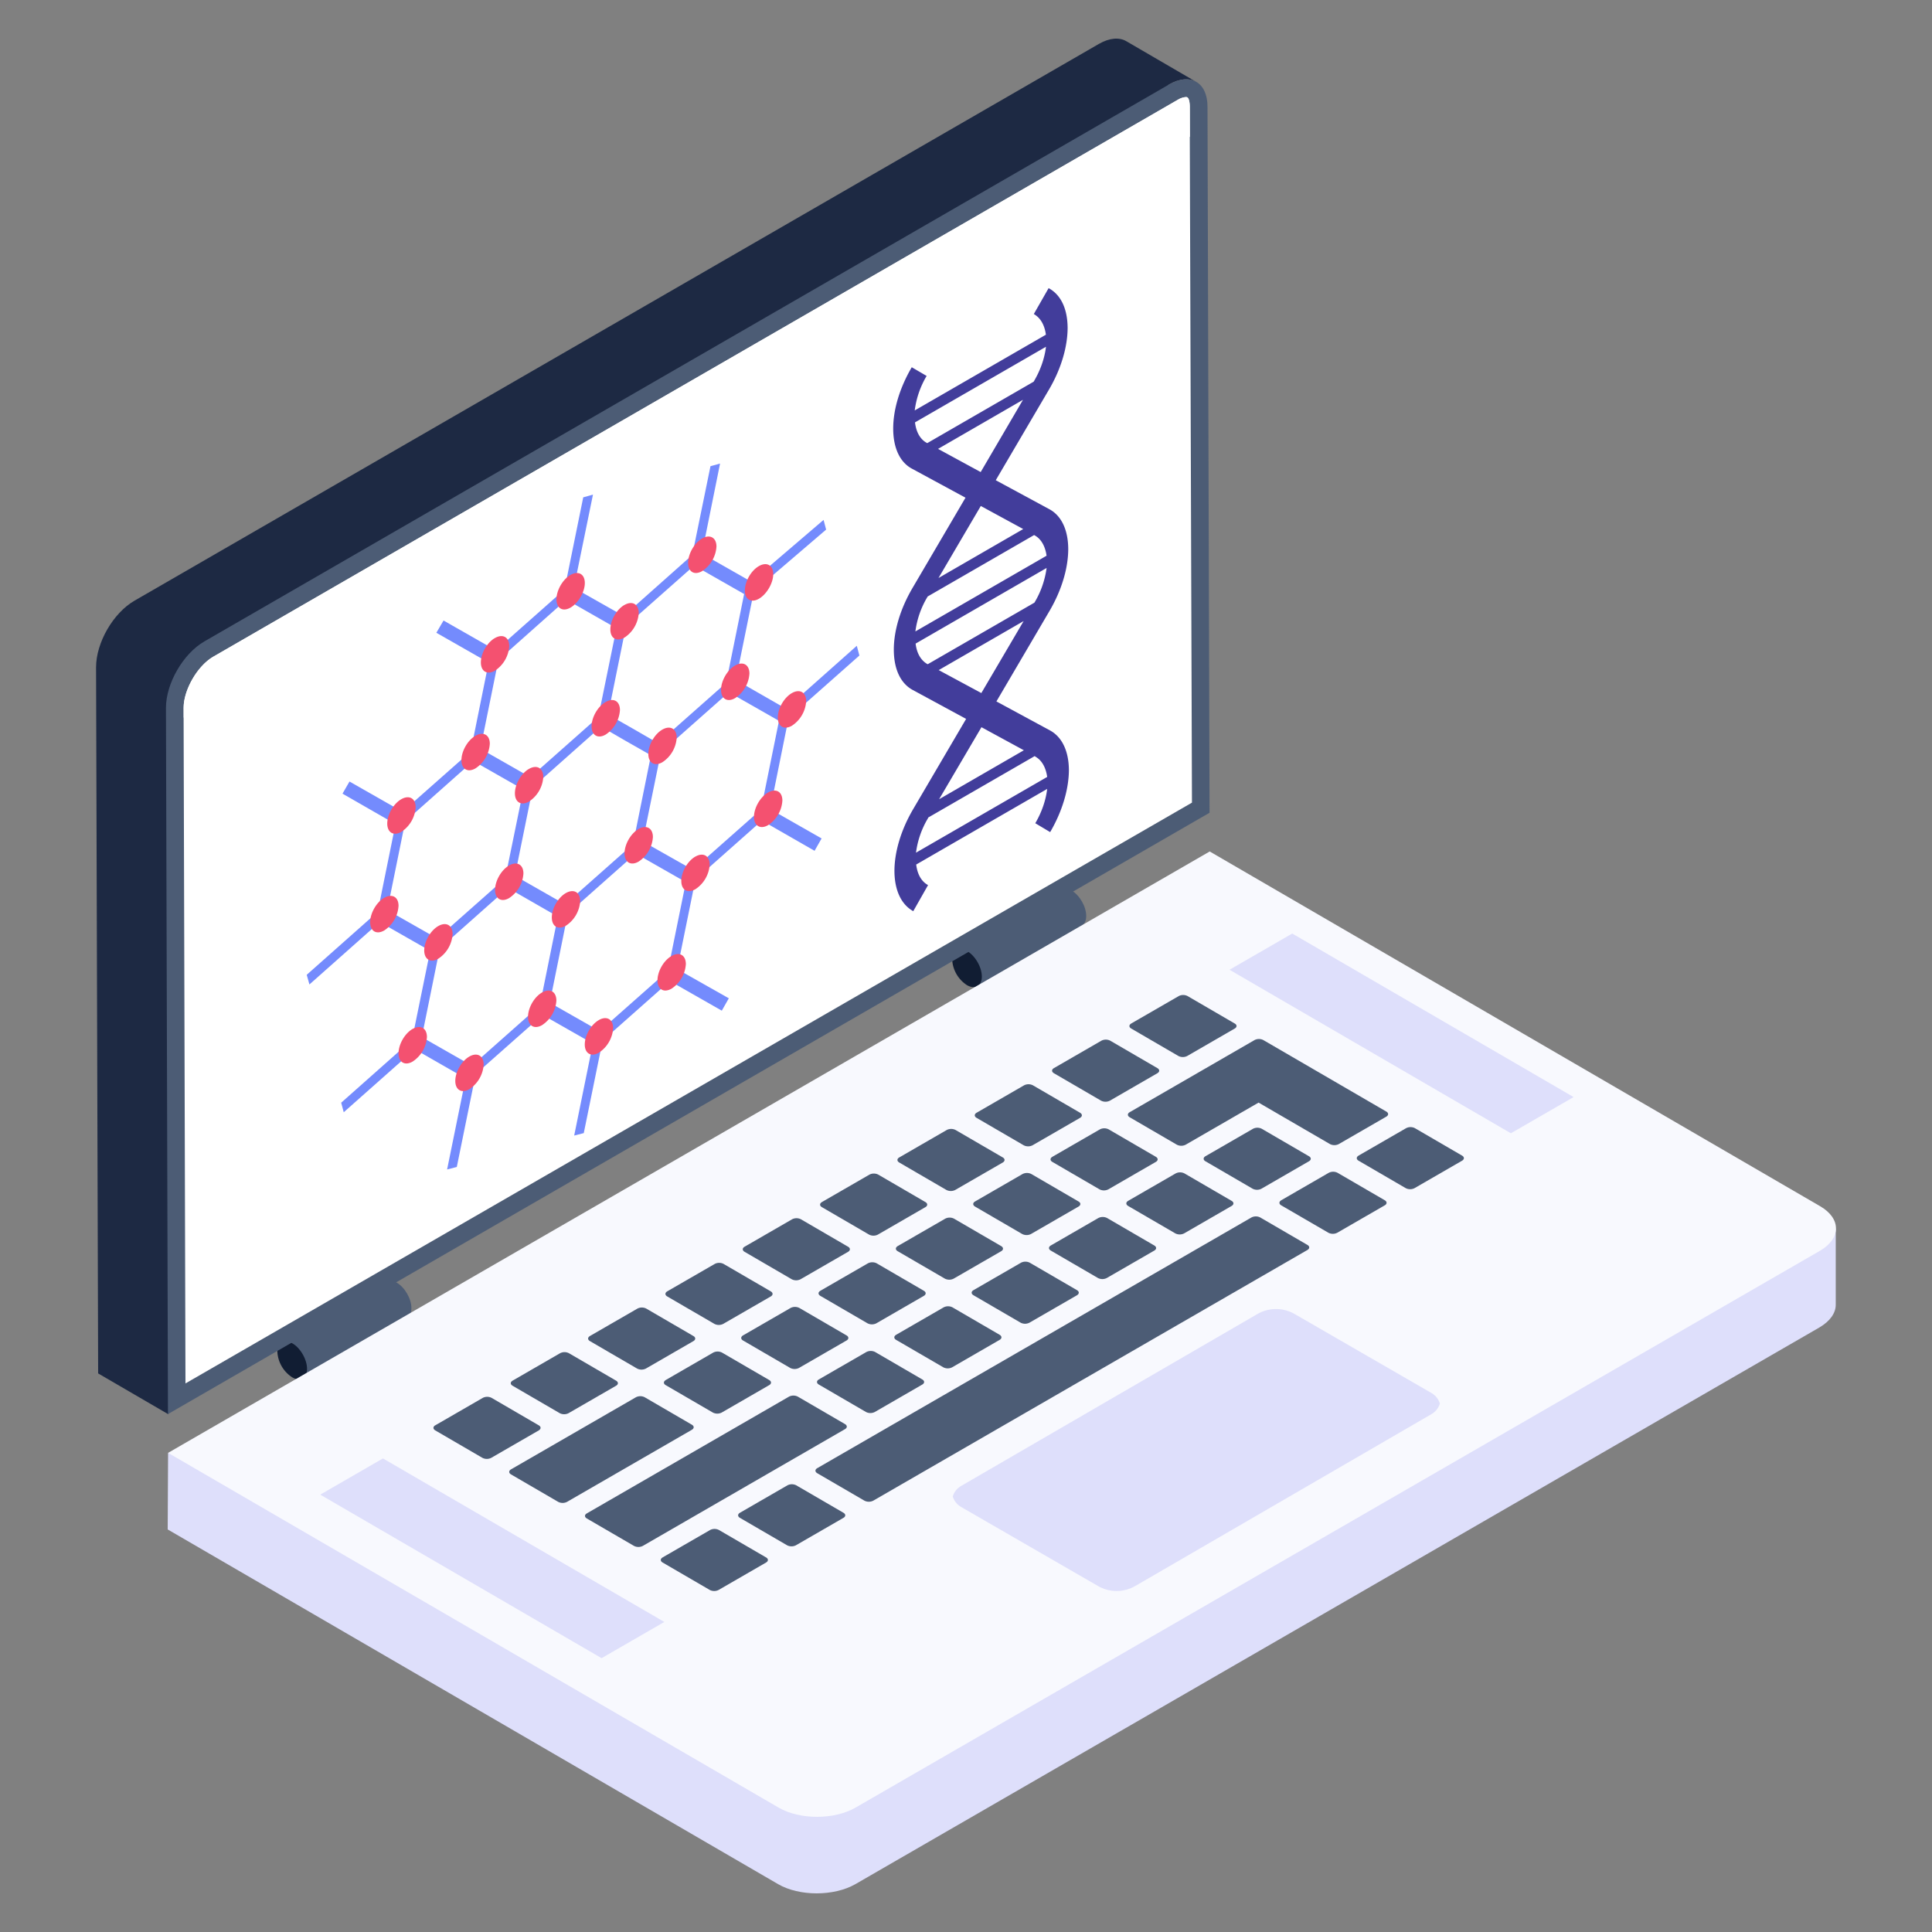 <svg xmlns="http://www.w3.org/2000/svg" viewBox="0 0 50 50"><rect x="0" y="0" width="50" height="50" fill="#808080" stroke="none"/><path fill="#4c5c75" d="M10.647 33.856c0 .12-.042.205-.111.245l-2.702 1.57c.07-.04-.172-.074-.172-.195.002-.244.112-.592-.1-.714-.106-.062-.203-.068-.272-.028l2.702-1.57c.069-.04.166-.034.272.028.211.122.385.42.383.664z"/><path fill="#111d33" d="M7.562 34.762c.213.122.384.42.384.664 0 .242-.174.34-.386.218a.843.843 0 0 1-.382-.662c0-.244.172-.343.384-.22z"/><path fill="#4c5c75" d="M28.111 23.707c0 .119-.042.204-.111.245l-2.701 1.57c.069-.04-.312-.027-.312-.148.001-.244.251-.64.04-.762-.106-.062-.203-.067-.272-.027l2.701-1.57c.07-.04.166-.035.272.028.212.122.385.42.383.664z"/><path fill="#111d33" d="M25.027 24.612c.212.123.384.42.383.664 0 .242-.173.341-.386.219a.843.843 0 0 1-.382-.662c0-.244.173-.343.385-.22z"/><path fill="#1d2943" d="M30.96 2.12c-.18-.106-.433-.093-.712.07L4.35 36.597l-1.81-1.053-.054-18.275c0-.635.442-1.404.994-1.723L28.438 1.137c.278-.16.532-.176.712-.07l1.81 1.054z"/><path fill="#4c5c75" d="M31.303 21.034 4.347 36.596l-.052-18.274c-.001-.634.444-1.405.995-1.723l24.96-14.41c.551-.319 1-.063 1 .57l.053 18.275z"/><path fill="#fff" d="M30.848 20.772 4.8 35.803l-.049-17.485c0-.469.362-1.085.762-1.32L30.476 2.584c.118-.069.196-.069.225-.069.088 0 .088.215.088.245l.059 18.013z"/><path fill="#fff" d="M30.794 3.538 4.754 18.573v-.254c0-.467.356-1.086.765-1.322L30.48 2.585a.45.45 0 0 1 .219-.075c.092 0 .094.224.094.25l.002.778z"/><path fill="#dedffb" d="M47.509 31.8v1.969c0 .21-.144.422-.422.585L22.135 48.763c-.556.316-1.449.316-1.995 0l-15.8-9.181.01-1.979s43.159-5.592 43.159-5.804z"/><path fill="#f8f9fe" d="m4.35 37.6 15.801 9.181c.548.318 1.438.318 1.99 0l24.956-14.409c.554-.32.557-.835.01-1.154l-15.8-9.182L4.35 37.6z"/><path fill="#dedffb" d="m24.875 39.001 3.54 2.044c.3.173.669.173.968-.001l7.664-4.447a.475.475 0 0 0 .217-.273.474.474 0 0 0-.218-.273l-3.54-2.044a.967.967 0 0 0-.968.002l-7.664 4.447a.475.475 0 0 0-.217.272c.034.11.106.209.218.273z"/><path fill="#4c5c75" d="M25.194 33.389c-.063.036-.064.095 0 .132l1.22.71a.25.25 0 0 0 .228 0l1.23-.71c.062-.037.063-.096 0-.132l-1.221-.71a.25.25 0 0 0-.228 0l-1.229.71zm-8.045 6.917c-.063.036-.064.095 0 .132l1.22.71a.251.251 0 0 0 .228 0l1.229-.71c.063-.037.063-.096 0-.132l-1.22-.71a.251.251 0 0 0-.228 0l-1.23.71zm2.001-1.156c-.063.037-.063.096 0 .132l1.22.71a.251.251 0 0 0 .228 0l1.23-.71c.063-.036.063-.095 0-.132l-1.221-.71a.25.25 0 0 0-.228 0l-1.229.71zm2.002-1.155c-.064.036-.064.095-.001.132l1.22.71a.251.251 0 0 0 .229 0l11.235-6.487c.063-.037.064-.096 0-.132l-1.22-.71a.251.251 0 0 0-.228 0l-11.235 6.487zm2.04-3.45c-.063.036-.063.095 0 .131l1.221.71a.25.25 0 0 0 .228 0l1.229-.71c.063-.036.063-.095 0-.132l-1.22-.71a.25.25 0 0 0-.228 0l-1.23.71zm-2 1.155c-.064.036-.064.095-.001.132l1.22.71a.25.25 0 0 0 .229 0l1.229-.71c.063-.037.063-.096 0-.132l-1.22-.71a.25.25 0 0 0-.228 0l-1.23.71zm-1.962-1.14c-.063.037-.063.096 0 .132l1.22.71a.251.251 0 0 0 .228 0l1.23-.71c.063-.036.063-.096 0-.132l-1.22-.71a.25.25 0 0 0-.228 0l-1.23.71zm-2 1.156c-.064.036-.064.095-.002.131l1.221.71a.251.251 0 0 0 .228 0l1.23-.71c.062-.036.063-.095 0-.132l-1.221-.71a.25.25 0 0 0-.228 0l-1.229.71zm-5.965 1.17c-.063.037-.063.096 0 .133l1.22.71a.25.25 0 0 0 .228 0l1.23-.71c.062-.037.063-.096 0-.132l-1.22-.71a.251.251 0 0 0-.229 0l-1.229.71zm1.961 1.14c-.063.037-.063.096 0 .132l1.22.71a.251.251 0 0 0 .229 0l3.23-1.865c.063-.037.063-.096 0-.132l-1.22-.71a.25.25 0 0 0-.228 0l-3.23 1.865zm1.962 1.14c-.064.036-.064.095-.001.132l1.221.71a.25.25 0 0 0 .228 0l5.231-3.021c.064-.036.064-.095.001-.132l-1.22-.71a.25.25 0 0 0-.229 0l-5.231 3.021zm-1.922-3.435c-.063.037-.063.096 0 .132l1.22.71a.25.25 0 0 0 .228 0l1.23-.71c.063-.036.063-.095 0-.132l-1.22-.71a.25.25 0 0 0-.229 0l-1.229.71zm2.002-1.155c-.063.036-.064.095 0 .132l1.22.71a.25.25 0 0 0 .228 0l1.229-.71c.063-.037.063-.096 0-.132l-1.22-.71a.25.25 0 0 0-.228 0l-1.23.71zm2-1.156c-.062.037-.062.096 0 .132l1.221.71a.25.25 0 0 0 .228 0l1.23-.71c.062-.036.063-.095 0-.132l-1.221-.71a.25.25 0 0 0-.228 0l-1.23.71zm3.964-.015c-.064.036-.064.095-.001.132l1.22.71a.251.251 0 0 0 .229 0l1.229-.71c.063-.037.063-.096 0-.132l-1.22-.71a.25.25 0 0 0-.228 0l-1.23.71zm-1.962-1.14c-.063.036-.063.095 0 .132l1.22.71a.25.25 0 0 0 .228 0l1.23-.71c.063-.037.063-.096 0-.132l-1.22-.71a.25.25 0 0 0-.229 0l-1.229.71zm9.927-1.187c-.063.036-.064.095-.001.132l1.221.71a.25.25 0 0 0 .228 0l1.229-.71c.063-.037.063-.096 0-.132l-1.22-.71a.251.251 0 0 0-.228 0l-1.23.71zm-2.002 1.155c-.063.037-.063.096 0 .132l1.22.71a.251.251 0 0 0 .228 0l1.23-.71c.063-.036.063-.095 0-.132l-1.22-.71a.251.251 0 0 0-.229 0l-1.229.71zM25.274 28.798c-.063.037-.063.096 0 .132l1.22.71a.25.25 0 0 0 .228 0l1.23-.71c.062-.036.063-.095 0-.132l-1.22-.71a.251.251 0 0 0-.229 0l-1.229.71zm1.962 1.14c-.064.037-.064.096-.001.132l1.22.71a.251.251 0 0 0 .229 0l1.229-.71c.063-.036.063-.095 0-.132l-1.22-.71a.251.251 0 0 0-.228 0l-1.23.71zm-3.963.016c-.063.036-.064.095 0 .132l1.22.71a.251.251 0 0 0 .228 0l1.23-.71c.062-.037.063-.096 0-.132l-1.221-.71a.251.251 0 0 0-.228 0l-1.229.71zm1.961 1.14c-.063.036-.063.095 0 .132l1.22.71a.251.251 0 0 0 .228 0l1.23-.71c.063-.037.063-.096 0-.132l-1.22-.71a.251.251 0 0 0-.229 0l-1.229.71zm-3.962.015c-.064.037-.064.096-.001.132l1.22.71a.25.25 0 0 0 .229 0l1.229-.71c.063-.036.063-.095 0-.132l-1.22-.71a.25.25 0 0 0-.228 0l-1.23.71zm1.96 1.14c-.062.037-.063.096 0 .132l1.221.71a.251.251 0 0 0 .228 0l1.23-.71c.062-.036.062-.095 0-.132l-1.221-.71a.25.25 0 0 0-.228 0l-1.23.71zM33.16 31.062c-.064.037-.064.096-.002.132l1.222.71a.251.251 0 0 0 .227 0l1.23-.71c.063-.036.063-.095 0-.132l-1.221-.71a.25.25 0 0 0-.228 0l-1.229.71zM29.277 26.488c-.063.036-.064.095 0 .131l1.22.71a.25.25 0 0 0 .228 0l1.229-.71c.063-.036.064-.095 0-.131l-1.22-.71a.25.25 0 0 0-.228 0l-1.23.71zm-2.002 1.155c-.063.036-.063.095 0 .132l1.22.71a.25.25 0 0 0 .229 0l1.229-.71c.063-.037.063-.096 0-.132l-1.22-.71a.25.25 0 0 0-.229 0l-1.229.71zm1.962 1.14c-.063.036-.064.095 0 .132l1.22.71a.251.251 0 0 0 .228 0l1.887-1.09 1.848 1.074a.25.25 0 0 0 .227 0l1.23-.71c.063-.037.063-.096 0-.132l-3.182-1.85a.25.25 0 0 0-.228 0l-3.23 1.866z"/><path fill="#4c5c75" d="M31.198 29.922c-.063.037-.064.096 0 .132l1.22.71a.25.25 0 0 0 .228 0l1.229-.71c.063-.036.064-.095 0-.131l-1.22-.71a.25.25 0 0 0-.228 0l-1.23.71zm3.963-.015c-.063.036-.064.095-.001.132l1.22.71a.251.251 0 0 0 .229 0l1.229-.71c.063-.037.063-.096 0-.132l-1.22-.71a.25.25 0 0 0-.228 0l-1.23.71z"/><path fill="#dedffb" d="m40.725 28.392-1.624.937-7.281-4.232 1.623-.937zM17.193 41.976l-1.624.937-7.281-4.232 1.623-.937z"/><path fill="#423d9b" d="M27.646 14.215c-.003.5-.174 1.065-.484 1.595l-1.375 2.343 1.384.749c.316.169.49.54.492 1.032-.004.501-.175 1.07-.485 1.601l-.385-.23c.172-.293.274-.602.308-.888l-3.39 1.957c.03.25.134.439.307.532l-.383.675c-.311-.172-.485-.542-.487-1.04 0-.493.17-1.063.48-1.593l1.375-2.343-1.384-.75c-.312-.17-.485-.536-.487-1.034s.17-1.068.48-1.598l1.375-2.343-1.384-.75c-.312-.165-.486-.536-.487-1.034-.001-.498.17-1.062.48-1.592l.385.225a2.33 2.33 0 0 0-.308.893l3.395-1.96c-.035-.253-.14-.436-.313-.535l.383-.67c.317.17.49.534.492 1.033-.003.501-.175 1.07-.484 1.595l-1.376 2.343 1.385.749c.316.169.49.54.491 1.038zm-3.369-2.598 1.103.6 1.095-1.87-2.198 1.27m1.12 6.319 1.095-1.863-2.198 1.269 1.102.594m1.1 1.48L25.4 18.82l-1.096 1.864 2.193-1.267m-1.114-6.322-1.095 1.864 2.193-1.267-1.098-.597m1.406 6.483-.01-.011-2.755 1.59-.01.023a2.306 2.306 0 0 0-.308.887l3.395-1.96c-.035-.247-.14-.436-.312-.529m-3.1-3.236 3.396-1.96c-.035-.247-.14-.436-.312-.529l-.01-.006-2.755 1.59-.01.018a2.307 2.307 0 0 0-.308.887m.297-4.88.01.006 2.754-1.59.01-.017c.172-.292.275-.601.309-.887l-3.39 1.957c.03.25.134.439.307.532m2.79 4.123a2.34 2.34 0 0 0 .309-.887l-3.39 1.957c.03.25.134.433.307.532h.01l2.755-1.59.01-.012"/><path fill="#748bfd" d="m20.408 18.587-.475 2.354 1.33.758-.182.32-1.363-.782-1.72 1.525-.471 2.319 1.335.755-.182.32-1.344-.766-1.74 1.542-.488 2.393-.248.063.484-2.38-1.302-.742-1.73 1.53-.49 2.405-.251.065.48-2.356-1.317-.755-1.838 1.63-.066-.247 1.833-1.627.47-2.303-1.306-.745-1.819 1.615-.07-.25 1.837-1.63.461-2.27-1.372-.788.181-.314 1.372.782 1.764-1.56.465-2.3-1.353-.772.186-.317 1.353.772 1.777-1.574.485-2.386.252-.07-.494 2.412 1.288.729 1.777-1.58.47-2.297.248-.068-.47 2.33 1.279.728 1.87-1.6.066.251-1.87 1.601-.466 2.29 1.297.744 1.833-1.628.067.252-1.833 1.622zm-3.56.96-.647-.368-.646-.374-1.763 1.566-.083.408-.383 1.886 1.297.74 1.759-1.558.465-2.3m-2.876 6.475.466-2.3-1.293-.742-1.763 1.566-.465 2.294 1.297.74 1.758-1.558m5.723-5.072.466-2.295-1.297-.739-1.759 1.558-.47 2.302 1.297.734 1.763-1.56m-2.41 4.175.466-2.295-1.298-.74-1.758 1.559-.466 2.3 1.293.736 1.763-1.56m-7.262-1.573 1.293.736 1.759-1.557.396-1.933.074-.365-1.297-.739-1.759 1.563-.466 2.295m2.877-6.47-.466 2.295 1.292.737 1.759-1.558.47-2.297-1.297-.74-1.758 1.563m3.298-.856-.46 2.265.645.368.647.374 1.763-1.56.466-2.3-1.293-.737-1.763 1.56-.005.03"/><path fill="#f45170" d="M15.496 26.4c.203-.117.371-.025.372.208a.82.82 0 0 1-.37.636c-.203.117-.364.017-.364-.212 0-.233.159-.514.362-.631zm1.882-1.658c.203-.117.371-.026.372.208a.82.82 0 0 1-.37.636c-.203.117-.364.016-.364-.212-.001-.234.158-.515.362-.632zm-5.233 2.602c.203-.117.372-.025.372.208a.82.82 0 0 1-.37.636c-.202.117-.363.017-.364-.212 0-.233.16-.514.362-.632zm1.882-1.658c.203-.117.371-.026.372.208a.82.82 0 0 1-.37.636c-.203.117-.363.016-.364-.213 0-.233.159-.514.362-.631zm-3.35.944c.202-.117.37-.026.372.207a.82.82 0 0 1-.37.636c-.203.118-.364.017-.365-.212 0-.233.16-.514.362-.631zm7.317-4.46c.203-.118.371-.026.372.207a.82.82 0 0 1-.37.636c-.203.117-.364.017-.364-.212 0-.233.159-.514.362-.632zm1.881-1.659c.204-.117.372-.026.373.208a.82.82 0 0 1-.37.636c-.203.117-.364.016-.365-.213 0-.233.16-.514.362-.631zm-5.232 2.602c.203-.117.372-.025.372.208a.82.82 0 0 1-.37.636c-.203.117-.363.017-.364-.212 0-.234.159-.514.362-.632zm-3.302.854c.203-.117.372-.026.372.208a.82.82 0 0 1-.37.636c-.203.117-.363.016-.364-.213 0-.233.16-.514.362-.631zm-1.399-.73c.203-.118.372-.027.372.207a.82.82 0 0 1-.37.636c-.203.117-.363.017-.364-.212 0-.234.16-.515.362-.632zm.442-2.553c.204-.117.372-.026.373.207a.82.82 0 0 1-.37.637c-.203.117-.364.016-.365-.213 0-.233.16-.514.362-.631zm6.14.77c.204-.116.372-.025.373.208a.82.82 0 0 1-.37.636c-.203.118-.364.017-.364-.212 0-.233.159-.514.362-.631zm-3.35.945c.203-.118.372-.026.372.207a.82.82 0 0 1-.37.636c-.202.118-.363.017-.364-.212 0-.233.16-.514.362-.631zm.514-2.499c.203-.117.371-.026.372.208a.82.82 0 0 1-.37.636c-.203.117-.363.017-.364-.212 0-.234.159-.515.362-.632zm-1.384-.858c.203-.117.372-.026.372.207a.82.82 0 0 1-.37.636c-.203.118-.363.017-.364-.212 0-.233.16-.514.362-.631zm8.188-1.104c.203-.117.371-.025.372.208a.82.82 0 0 1-.37.636c-.203.117-.364.017-.364-.212-.001-.233.159-.514.362-.632zm-3.351.944c.203-.117.371-.025.372.208a.82.82 0 0 1-.37.636c-.203.117-.363.017-.364-.212 0-.234.159-.515.362-.632zm1.882-1.658c.203-.118.371-.026.372.207a.82.82 0 0 1-.37.636c-.203.118-.364.017-.364-.212-.001-.233.159-.514.362-.631zm-3.35.944c.202-.118.37-.026.371.207a.82.82 0 0 1-.37.636c-.203.117-.363.017-.364-.212 0-.233.159-.514.362-.631zm.485-2.51c.203-.118.371-.026.372.207a.82.82 0 0 1-.37.636c-.203.117-.364.017-.364-.212 0-.233.159-.514.362-.632zm-3.35.855c.202-.117.37-.026.371.208a.82.82 0 0 1-.37.636c-.203.117-.363.017-.364-.212 0-.234.159-.515.362-.632zm1.955-1.633c.203-.117.372-.025.372.208 0 .229-.166.519-.37.636s-.363.017-.364-.212c0-.234.159-.514.362-.632zm4.876-.229c.203-.117.371-.026.372.208 0 .229-.167.519-.37.636s-.364.017-.364-.212c0-.234.159-.515.362-.632zm-1.47-.715c.204-.117.372-.025.373.208a.82.82 0 0 1-.37.636c-.203.117-.363.017-.364-.212 0-.233.159-.514.362-.632z"/></svg>